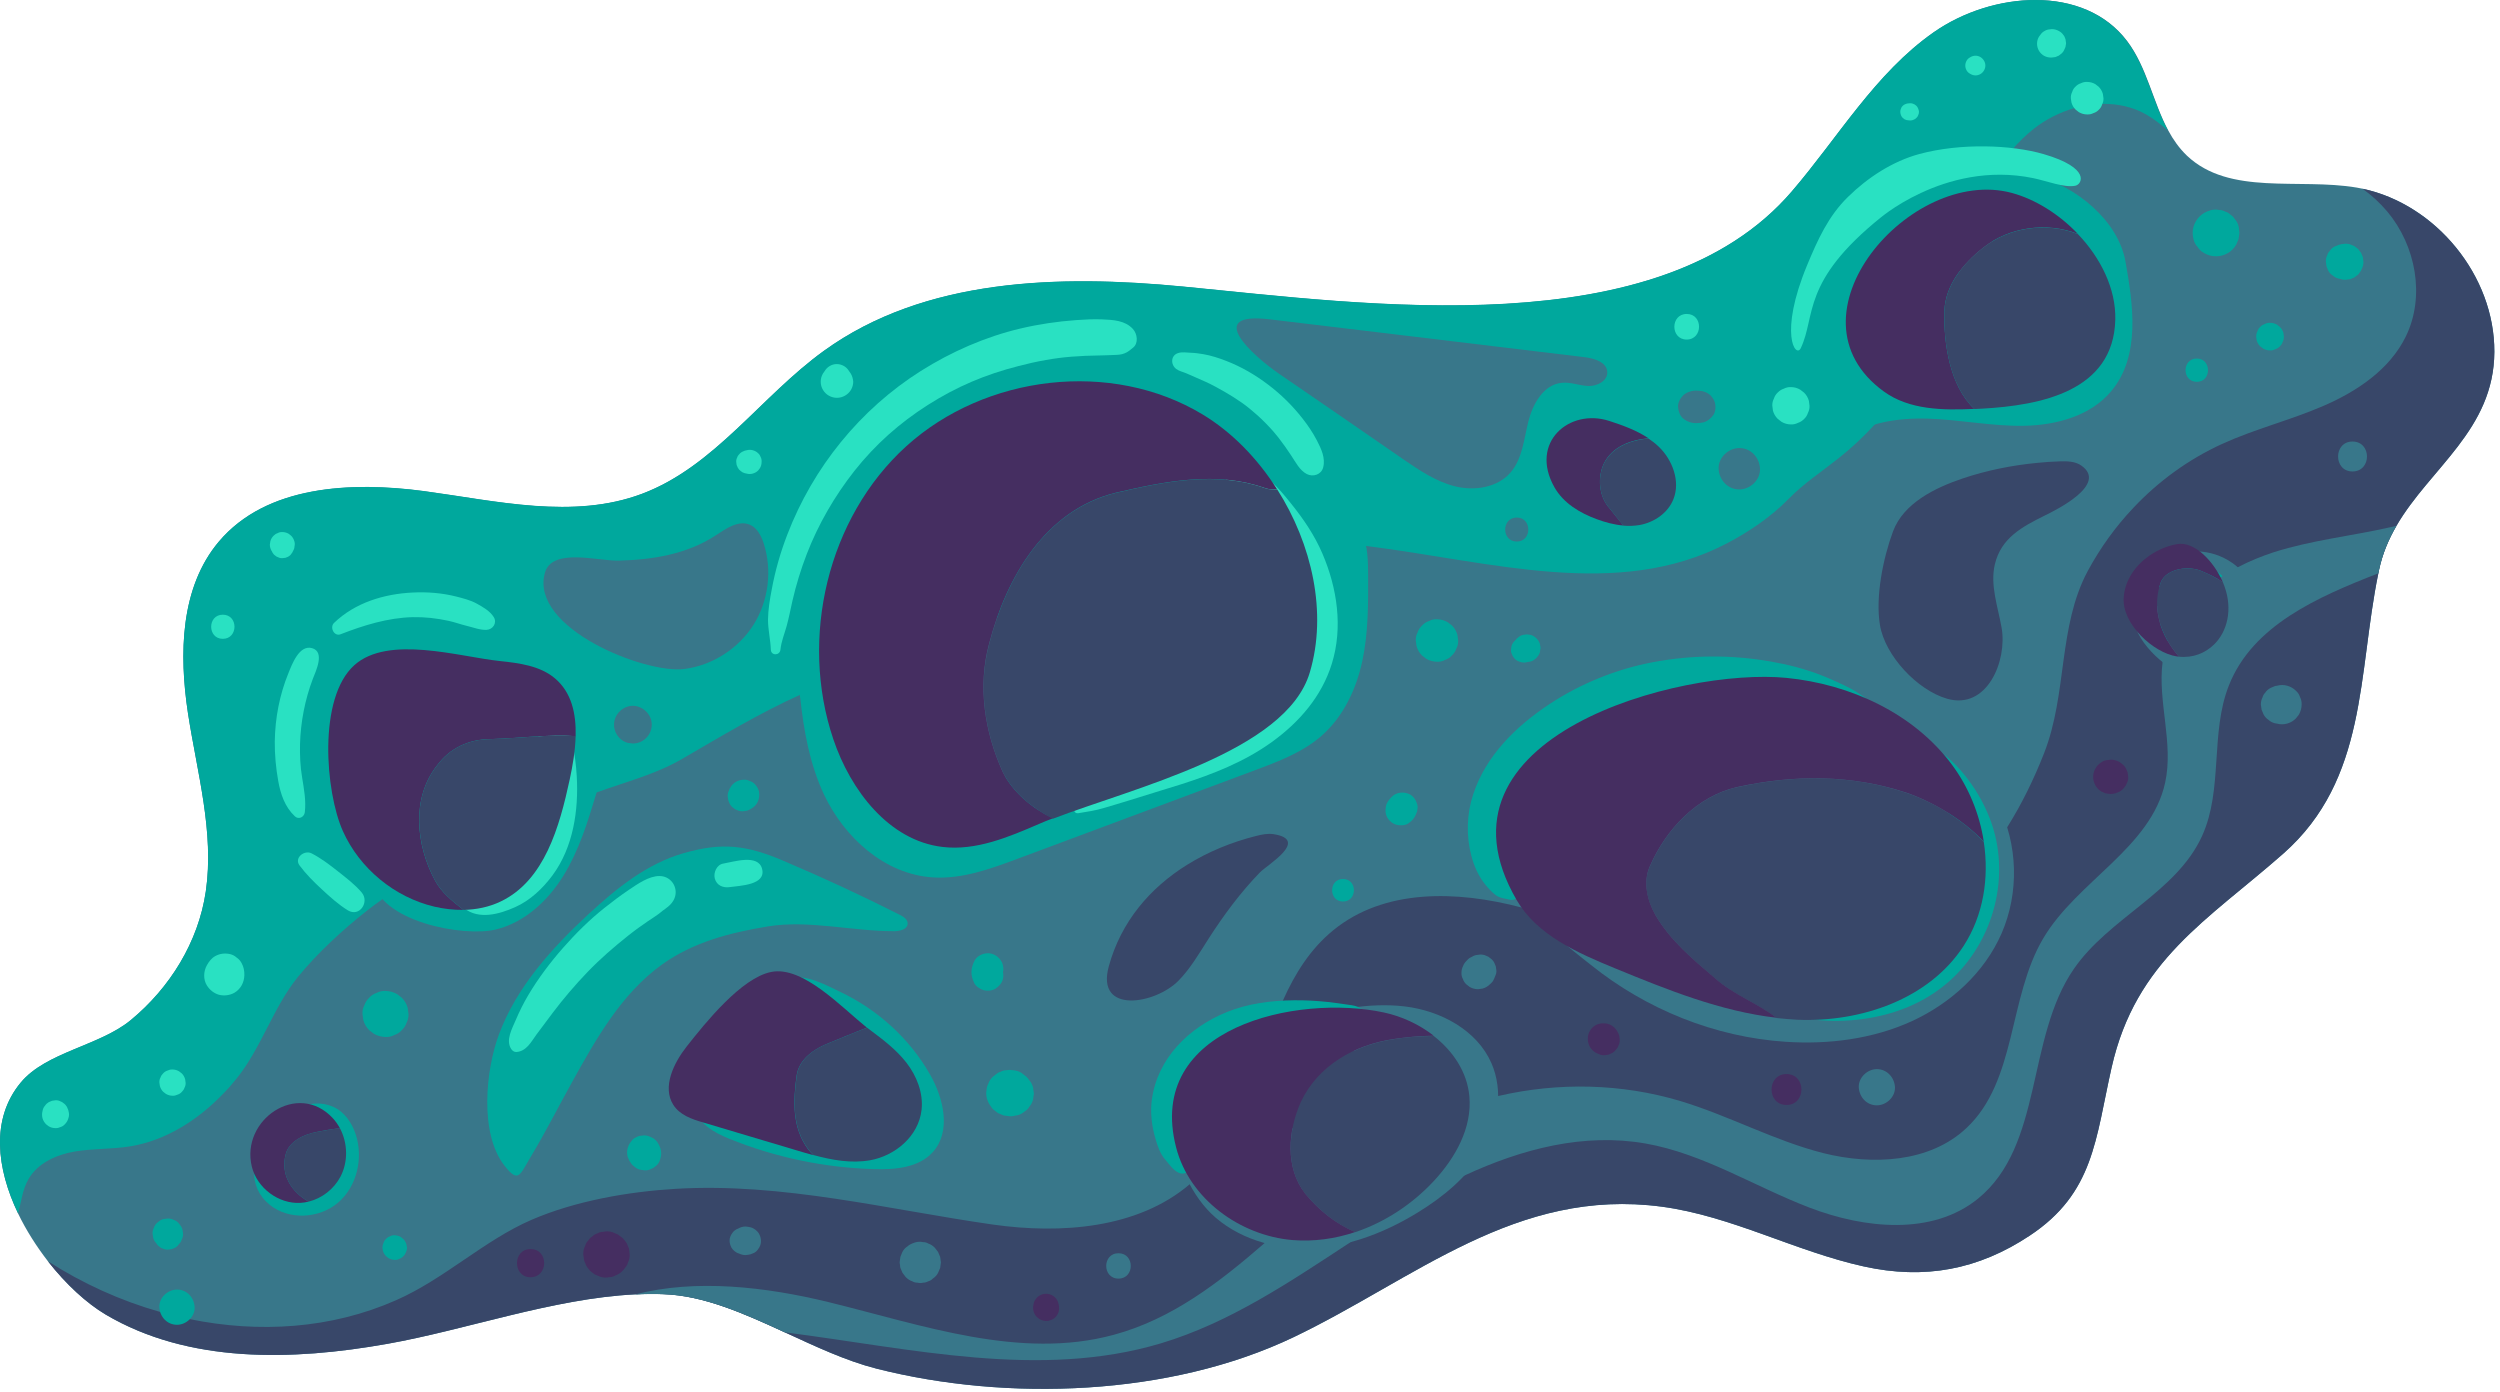 <svg width="203" height="113" viewBox="0 0 203 113" fill="none" xmlns="http://www.w3.org/2000/svg">
<path d="M202.542 28.573C202.512 34.893 197.332 37.983 194.592 42.693C193.962 43.773 193.462 44.943 193.182 46.253C193.162 46.353 193.142 46.453 193.122 46.553C191.442 54.703 192.262 63.273 185.392 69.323C179.282 74.703 173.422 77.983 171.462 86.683C170.152 92.483 170.032 96.883 164.812 100.333C160.652 103.093 156.292 103.933 151.332 102.833C145.762 101.603 140.602 98.743 134.942 97.983C123.122 96.403 114.892 103.863 105.032 108.583C95.002 113.373 81.782 113.823 71.172 111.133C68.692 110.503 66.202 109.323 63.702 108.173C60.432 106.663 57.142 105.193 53.872 105.083C53.102 105.053 52.332 105.063 51.542 105.103C44.872 105.443 37.852 107.983 31.432 109.123C23.732 110.493 15.322 110.723 8.582 106.743C7.032 105.823 5.352 104.283 3.892 102.413C2.972 101.223 2.132 99.913 1.472 98.543C-0.278 94.893 -0.768 90.863 1.682 87.913C3.732 85.433 8.072 84.933 10.612 82.843C13.792 80.223 16.112 76.493 16.712 72.383C17.412 67.563 16.002 62.733 15.262 57.913C14.532 53.103 14.632 47.703 17.772 43.983C21.622 39.423 28.502 39.093 34.422 39.883C40.342 40.683 46.542 42.203 52.132 40.103C58.032 37.883 61.792 32.183 66.902 28.493C75.082 22.583 86.002 22.303 96.052 23.273C110.902 24.703 134.672 28.143 145.482 15.563C149.262 11.163 152.262 5.953 157.022 2.623C161.782 -0.697 169.242 -1.287 172.732 3.343C174.332 5.463 174.822 8.293 176.062 10.593C176.462 11.343 176.952 12.033 177.572 12.633C181.042 15.923 186.652 14.433 191.372 15.233C191.522 15.263 191.682 15.293 191.832 15.323C197.812 16.593 202.572 22.413 202.542 28.573Z" fill="#38778A"/>
<path d="M202.542 28.573C202.512 34.893 197.332 37.983 194.592 42.693C193.962 43.773 193.462 44.943 193.182 46.253C193.162 46.353 193.142 46.453 193.122 46.553C191.442 54.703 192.262 63.273 185.392 69.323C179.282 74.703 173.422 77.983 171.462 86.683C170.152 92.483 170.032 96.883 164.812 100.333C160.652 103.093 156.292 103.933 151.332 102.833C145.762 101.603 140.602 98.743 134.942 97.983C123.122 96.403 114.892 103.863 105.032 108.583C95.002 113.373 81.782 113.823 71.172 111.133C68.692 110.503 66.202 109.323 63.702 108.173C60.432 106.663 57.142 105.193 53.872 105.083C53.102 105.053 52.332 105.063 51.542 105.103C44.872 105.443 37.852 107.983 31.432 109.123C23.732 110.493 15.322 110.723 8.582 106.743C7.032 105.823 5.352 104.283 3.892 102.413C6.692 104.213 9.792 105.623 13.012 106.533C13.802 106.763 14.592 106.953 15.402 107.113C21.012 108.263 26.882 107.913 32.172 105.573C36.082 103.853 39.302 100.723 43.152 99.053C46.712 97.513 51.012 96.763 54.862 96.533C63.532 96.013 72.092 98.213 80.612 99.433C86.162 100.223 92.392 99.753 96.602 96.163C96.662 96.113 96.722 96.053 96.792 96.003C96.982 95.833 97.172 95.653 97.352 95.473C98.952 93.863 100.042 91.883 100.932 89.763C101.652 88.053 102.252 86.243 102.892 84.473C103.152 83.753 103.422 83.033 103.712 82.323C103.862 81.953 104.012 81.603 104.172 81.243C105.152 79.053 106.392 77.063 108.252 75.543C112.392 72.153 118.272 72.293 123.562 73.693C123.962 73.803 124.362 73.913 124.752 74.033C125.062 74.123 125.362 74.223 125.662 74.323C129.912 75.733 134.072 77.723 138.412 78.683C139.952 79.023 141.512 79.243 143.112 79.253C149.432 79.313 155.242 76.073 159.532 71.593C159.792 71.323 160.042 71.053 160.292 70.773C160.622 70.403 160.942 70.023 161.252 69.633C161.562 69.233 161.872 68.823 162.162 68.413C162.452 67.993 162.742 67.573 163.002 67.143C164.192 65.243 165.172 63.223 165.982 61.153C167.882 56.303 167.102 50.873 169.532 46.353C170.532 44.503 171.772 42.773 173.222 41.243C175.262 39.073 177.712 37.293 180.422 36.053C183.112 34.823 186.012 34.113 188.722 32.933C191.432 31.753 194.052 29.983 195.352 27.323C196.942 24.073 196.172 19.943 193.842 17.173C193.252 16.473 192.572 15.853 191.832 15.323C197.812 16.593 202.572 22.413 202.542 28.573Z" fill="#384769"/>
<path d="M172.702 3.343C174.302 5.463 174.792 8.293 176.032 10.593C175.472 10.113 174.902 9.653 174.262 9.293C173.172 8.673 171.942 8.413 170.702 8.433C169.942 8.443 169.172 8.563 168.422 8.783C167.232 9.123 166.102 9.703 165.132 10.463C164.822 10.713 164.522 10.973 164.232 11.253C163.592 11.873 163.022 12.553 162.512 13.283C162.332 13.533 162.172 13.783 162.012 14.043C161.742 14.483 161.482 14.933 161.252 15.403C160.722 16.413 160.282 17.473 159.892 18.543C159.862 18.613 159.842 18.683 159.812 18.753C159.402 19.893 159.032 21.063 158.672 22.223C158.522 22.703 158.372 23.183 158.212 23.653C158.212 23.663 158.202 23.663 158.202 23.673C158.152 23.813 158.112 23.953 158.062 24.093C158.062 24.103 158.052 24.123 158.052 24.133C157.652 25.353 157.212 26.573 156.682 27.743C155.942 29.383 155.032 30.933 153.962 32.373C153.432 33.093 152.862 33.783 152.252 34.443C151.352 35.433 150.372 36.353 149.322 37.183C147.882 38.333 146.492 39.223 145.222 40.523C143.802 41.973 141.972 43.213 140.182 44.143C131.342 48.743 121.082 45.603 110.942 44.333C109.592 44.163 108.252 44.023 106.902 43.943C106.522 43.923 106.142 43.903 105.762 43.893C105.502 43.883 105.232 43.873 104.972 43.873C104.402 43.863 103.832 43.863 103.262 43.883C102.722 43.893 102.192 43.923 101.652 43.973C95.852 44.433 90.342 46.543 84.912 48.633C83.592 49.143 82.282 49.653 80.962 50.153C76.692 51.803 72.422 53.443 68.162 55.093C67.902 55.193 67.652 55.293 67.392 55.393C67.162 55.483 66.932 55.573 66.702 55.673C66.102 55.913 65.522 56.163 64.952 56.423C61.602 57.943 58.592 59.763 55.352 61.643C53.192 62.893 50.812 63.483 48.452 64.343C47.912 64.543 47.372 64.753 46.842 64.993C46.522 65.133 46.212 65.283 45.892 65.443C45.832 65.473 45.782 65.503 45.722 65.533C45.102 65.853 44.472 66.163 43.842 66.463C40.892 67.873 37.832 69.133 34.942 70.673C33.982 71.173 33.042 71.713 32.132 72.303C31.772 72.533 31.422 72.763 31.072 73.003C30.622 73.313 30.192 73.633 29.762 73.973C27.842 75.483 25.752 77.413 24.202 79.313C22.182 81.793 21.242 85.063 19.192 87.603C18.832 88.053 18.442 88.493 18.032 88.903C15.992 90.993 13.432 92.613 10.572 93.083C9.082 93.323 7.552 93.253 6.062 93.503C4.572 93.763 3.052 94.443 2.302 95.763C1.822 96.603 1.722 97.603 1.472 98.533C-0.278 94.883 -0.768 90.853 1.682 87.903C3.732 85.423 8.072 84.923 10.612 82.833C13.792 80.213 16.112 76.483 16.712 72.373C17.412 67.553 16.002 62.723 15.262 57.903C14.532 53.093 14.632 47.693 17.772 43.973C21.622 39.413 28.502 39.083 34.422 39.873C40.342 40.673 46.542 42.193 52.132 40.093C58.032 37.873 61.792 32.173 66.902 28.483C75.082 22.573 86.002 22.293 96.052 23.263C110.902 24.693 134.672 28.133 145.482 15.553C149.262 11.153 152.262 5.943 157.022 2.613C161.752 -0.697 169.212 -1.287 172.702 3.343Z" fill="#00A89D"/>
<path d="M40.522 83.973C41.952 80.143 44.782 77.013 47.782 74.233C50.052 72.133 52.542 70.123 55.522 69.273C58.672 68.373 60.652 68.633 63.602 69.893C66.802 71.253 69.962 72.713 73.062 74.283C73.362 74.433 73.712 74.663 73.702 74.993C73.692 75.463 73.072 75.613 72.602 75.613C69.212 75.623 65.672 74.683 62.362 75.223C59.282 75.733 56.312 76.483 53.732 78.333C50.452 80.703 48.392 84.363 46.432 87.903C45.322 89.903 44.282 91.963 43.102 93.923C42.212 95.393 42.112 96.113 40.982 94.673C38.892 92.043 39.452 86.813 40.522 83.973Z" fill="#00A89D"/>
<path d="M96.392 70.223C98.092 69.163 100.002 68.383 101.982 67.883C102.452 67.763 102.932 67.663 103.412 67.733C106.352 68.193 102.912 70.223 102.322 70.823C100.742 72.443 99.362 74.313 98.142 76.213C97.382 77.393 96.682 78.623 95.702 79.623C93.812 81.553 88.962 82.383 90.032 78.473C91.022 74.843 93.382 72.093 96.392 70.223Z" fill="#384769"/>
<path d="M165.342 37.593C163.312 37.793 161.292 38.203 159.362 38.853C157.172 39.593 154.572 40.833 153.712 43.153C152.902 45.343 152.272 48.473 152.652 50.753C153.062 53.243 155.682 56.033 158.092 56.733C161.352 57.683 163.002 53.653 162.532 50.983C162.232 49.263 161.582 47.523 161.982 45.823C162.492 43.673 164.202 42.773 166.032 41.863C166.992 41.393 171.182 39.323 169.002 37.803C168.502 37.453 167.852 37.443 167.242 37.463C166.612 37.483 165.982 37.523 165.342 37.593Z" fill="#384769"/>
<path d="M55.562 54.323C57.842 54.033 59.962 52.673 61.192 50.723C62.412 48.773 62.722 46.273 62.002 44.093C61.802 43.503 61.492 42.883 60.922 42.623C59.982 42.193 58.952 42.923 58.082 43.493C55.752 45.013 52.962 45.453 50.232 45.523C48.542 45.563 44.812 44.443 44.242 46.523C43.002 51.023 52.412 54.733 55.562 54.323Z" fill="#38778A"/>
<path d="M113.872 37.243C115.212 38.163 116.582 39.103 118.162 39.493C119.742 39.883 121.592 39.593 122.652 38.373C123.622 37.253 123.742 35.663 124.102 34.223C124.462 32.783 125.352 31.213 126.822 31.083C127.542 31.013 128.242 31.313 128.962 31.343C129.682 31.373 130.542 30.933 130.512 30.213C130.482 29.413 129.472 29.103 128.672 29.003C123.822 28.423 118.982 27.843 114.132 27.253C110.462 26.813 106.792 26.373 103.122 25.933C97.722 25.283 101.712 28.863 103.822 30.323C107.182 32.623 110.532 34.933 113.872 37.243Z" fill="#38778A"/>
<path d="M149.172 36.093C151.132 34.363 153.922 33.913 156.542 33.993C159.162 34.073 161.752 34.623 164.362 34.573C166.982 34.523 169.752 33.773 171.432 31.763C173.852 28.873 173.192 24.663 172.592 21.253C172.002 17.893 168.532 15.103 165.362 14.303C161.972 13.453 158.172 14.493 155.682 16.953C158.122 18.013 160.552 19.083 162.992 20.143C162.912 20.113 160.972 21.323 160.682 21.423C159.922 21.683 159.272 21.963 158.552 22.283C156.652 23.123 154.712 23.673 152.952 24.823C150.792 26.223 148.952 28.313 148.412 30.823C147.942 32.913 147.942 34.363 149.172 36.093Z" fill="#00A89D"/>
<path d="M40.272 75.473C42.602 74.903 44.492 73.143 45.752 71.103C47.012 69.063 47.722 66.743 48.412 64.453C48.732 63.393 49.002 62.123 48.282 61.283C47.512 60.393 46.112 60.553 44.962 60.793C42.572 61.293 40.162 61.803 37.902 62.733C34.952 63.953 29.822 67.523 30.262 71.343C30.672 74.823 37.662 76.123 40.272 75.473Z" fill="#00A89D"/>
<path d="M75.522 87.253C76.632 89.203 77.252 91.883 75.742 93.553C74.602 94.813 72.712 94.983 71.012 94.933C66.962 94.823 62.942 93.983 59.182 92.453C57.972 91.963 56.642 91.203 56.422 89.913C56.162 88.343 57.732 87.093 59.192 86.453C60.652 85.813 62.362 85.233 63.002 83.763C63.472 82.683 63.032 80.253 64.142 79.543C65.142 78.903 67.322 80.113 68.272 80.563C71.292 82.003 73.872 84.353 75.522 87.253Z" fill="#00A89D"/>
<path d="M21.892 97.823C23.452 99.093 25.922 98.963 27.452 97.653C28.982 96.343 29.512 94.053 28.892 92.133C28.582 91.173 27.962 90.263 27.032 89.863C23.252 88.223 18.232 94.833 21.892 97.823Z" fill="#00A89D"/>
<path d="M66.912 64.523C68.552 67.993 71.812 70.983 75.722 71.243C78.092 71.403 80.402 70.563 82.622 69.733C89.032 67.343 95.442 64.953 101.852 62.563C103.782 61.843 105.752 61.103 107.292 59.763C109.082 58.203 110.132 55.953 110.622 53.663C111.112 51.373 111.102 49.013 111.092 46.673C111.082 45.553 111.072 44.393 110.632 43.353C110.192 42.313 109.212 41.413 108.062 41.383C107.052 41.363 106.142 42.013 105.562 42.823C104.982 43.633 104.682 44.583 104.332 45.503C101.372 53.363 94.452 59.713 86.222 62.143C83.262 63.013 80.092 63.403 77.072 62.783C74.042 62.163 71.182 60.463 69.622 57.863C68.972 56.773 68.552 55.543 67.752 54.543C67.302 53.983 65.712 52.583 64.922 53.253C64.312 53.763 64.902 56.023 64.982 56.693C65.272 59.363 65.752 62.053 66.912 64.523Z" fill="#00A89D"/>
<path d="M144.992 84.593C148.472 84.823 152.042 84.373 155.212 82.933C158.382 81.483 161.142 78.983 162.532 75.783C163.962 72.493 163.862 68.563 162.252 65.363C160.642 62.153 157.552 59.723 154.062 58.913C153.762 63.233 153.312 67.923 150.312 71.043C147.962 73.493 144.402 74.493 141.012 74.353C137.622 74.213 134.362 73.053 131.232 71.733C129.532 71.013 124.782 68.983 124.282 72.293C123.952 74.463 127.722 77.183 129.182 78.353C133.662 81.953 139.242 84.213 144.992 84.593Z" fill="#38778A"/>
<path d="M98.732 98.893C100.952 100.783 104.002 101.543 106.912 101.333C109.822 101.113 112.602 99.993 115.092 98.473C117.202 97.183 119.172 95.563 120.422 93.433C121.672 91.303 122.092 88.583 121.102 86.323C119.922 83.643 116.982 82.073 114.072 81.723C111.162 81.373 108.242 82.033 105.382 82.693C107.902 82.433 110.392 84.683 110.372 87.223C110.352 89.753 107.832 91.973 105.322 91.673C103.952 91.513 102.742 90.743 101.542 90.063C99.492 88.913 95.242 88.063 95.332 91.603C95.402 94.213 96.762 97.213 98.732 98.893Z" fill="#38778A"/>
<path d="M176.472 54.303C178.352 55.103 180.702 54.583 182.072 53.073C183.442 51.563 183.742 49.173 182.772 47.383C181.802 45.583 179.642 44.513 177.632 44.833C177.922 45.873 178.202 46.973 177.922 48.013C177.052 51.183 174.332 48.013 173.502 49.293C172.432 50.953 175.202 53.773 176.472 54.303Z" fill="#38778A"/>
<path d="M165.942 12.513C163.322 11.753 159.212 11.603 155.862 12.503C153.682 13.093 151.662 14.413 150.062 15.983C148.452 17.553 147.592 19.483 146.742 21.523C144.412 27.133 145.822 29.113 146.222 28.273C147.472 25.643 146.222 22.883 152.752 17.633C152.192 18.143 157.772 12.953 165.092 14.463C166.172 14.683 167.622 15.263 168.512 15.083C169.062 14.973 169.812 13.643 165.942 12.513Z" fill="#29E1C2"/>
<path d="M91.992 26.713C91.352 26.013 90.382 25.973 89.492 25.933C88.792 25.903 88.082 25.943 87.372 25.993C85.862 26.103 84.352 26.323 82.872 26.673C80.022 27.343 77.242 28.563 74.772 30.123C69.832 33.243 66.022 37.963 63.932 43.403C63.372 44.853 62.942 46.353 62.662 47.883C62.512 48.673 62.372 49.503 62.362 50.313C62.362 51.133 62.562 51.933 62.592 52.753C62.612 53.263 63.322 53.243 63.372 52.753C63.442 52.073 63.702 51.473 63.882 50.813C64.062 50.153 64.192 49.473 64.342 48.803C64.642 47.503 65.032 46.223 65.512 44.983C66.442 42.573 67.782 40.263 69.382 38.233C71.082 36.083 73.062 34.333 75.342 32.883C77.702 31.383 80.002 30.413 82.702 29.723C83.432 29.533 84.172 29.363 84.922 29.233C85.122 29.193 85.322 29.163 85.522 29.133C85.592 29.123 85.672 29.113 85.742 29.103C85.792 29.093 85.822 29.093 85.832 29.093C85.842 29.093 85.852 29.093 85.872 29.083C86.252 29.033 86.622 28.993 87.002 28.963C87.752 28.903 88.512 28.873 89.272 28.863C89.672 28.863 90.082 28.833 90.482 28.823C90.772 28.813 91.042 28.803 91.312 28.693C91.582 28.593 91.782 28.413 92.002 28.233C92.462 27.873 92.352 27.103 91.992 26.713Z" fill="#29E1C2"/>
<path d="M107.372 44.933C106.732 43.443 105.822 42.113 104.812 40.863C104.332 40.263 103.822 39.643 103.252 39.123C102.622 38.553 101.872 37.783 101.022 37.663C100.142 37.543 99.352 38.153 99.572 39.113C99.752 39.893 100.302 40.333 100.792 40.913C101.232 41.433 101.692 41.923 102.132 42.443C102.872 43.313 103.562 44.283 104.182 45.453C104.792 46.573 105.182 47.613 105.452 48.993C105.482 49.123 105.502 49.263 105.522 49.393C105.522 49.393 105.562 49.723 105.562 49.713C105.592 50.033 105.612 50.353 105.612 50.683C105.612 51.453 105.572 51.883 105.432 52.513C105.362 52.823 105.272 53.133 105.172 53.443C105.132 53.563 105.092 53.673 105.052 53.783C105.062 53.743 104.952 54.023 104.942 54.033C104.682 54.583 104.372 55.103 104.022 55.593C104.012 55.603 103.862 55.793 103.852 55.813C103.782 55.893 103.712 55.983 103.642 56.063C103.462 56.273 103.272 56.483 103.072 56.673C102.872 56.873 102.672 57.063 102.462 57.253C102.352 57.343 102.252 57.443 102.142 57.533C102.112 57.563 101.832 57.783 101.832 57.783C99.902 59.253 97.622 60.243 95.422 61.113C93.932 61.703 92.432 62.263 90.972 62.923C90.272 63.243 89.602 63.613 88.952 64.033C88.282 64.473 87.792 64.973 87.292 65.583C87.122 65.793 87.282 66.073 87.552 66.033C88.262 65.913 88.932 65.823 89.622 65.613C90.332 65.393 91.042 65.203 91.752 64.973C93.122 64.533 94.502 64.133 95.882 63.693C98.482 62.863 101.042 61.863 103.272 60.253C105.492 58.653 107.322 56.553 108.142 53.903C109.062 50.953 108.582 47.743 107.372 44.933Z" fill="#29E1C2"/>
<path d="M106.932 35.763C106.612 35.143 106.212 34.553 105.782 34.003C104.972 32.963 104.032 32.033 102.972 31.233C101.932 30.443 100.782 29.773 99.562 29.303C98.972 29.073 98.352 28.873 97.732 28.763C97.382 28.703 97.032 28.653 96.672 28.643C96.332 28.633 96.012 28.563 95.682 28.663C95.052 28.843 95.042 29.613 95.512 29.963C95.752 30.143 96.082 30.203 96.352 30.323C96.592 30.433 96.842 30.543 97.082 30.643C97.622 30.873 98.162 31.113 98.682 31.393C99.652 31.913 100.712 32.553 101.472 33.183C101.912 33.543 102.342 33.923 102.742 34.333C102.952 34.543 103.152 34.763 103.352 34.983C103.462 35.103 103.562 35.223 103.662 35.353C103.682 35.373 103.832 35.563 103.832 35.563C104.192 36.023 104.522 36.503 104.842 36.983C105.202 37.523 105.532 38.193 106.112 38.493C106.622 38.753 107.292 38.543 107.442 37.953C107.642 37.203 107.282 36.433 106.932 35.763Z" fill="#29E1C2"/>
<path d="M25.402 55.123C25.642 54.503 26.402 52.943 25.352 52.633C24.302 52.323 23.712 53.943 23.422 54.653C22.702 56.413 22.342 58.293 22.312 60.193C22.302 61.273 22.402 62.353 22.592 63.413C22.782 64.483 23.132 65.523 23.942 66.283C24.262 66.583 24.702 66.343 24.752 65.953C24.862 64.993 24.682 64.073 24.532 63.133C24.382 62.243 24.342 61.333 24.362 60.433C24.412 58.623 24.762 56.813 25.402 55.123Z" fill="#29E1C2"/>
<path d="M40.102 50.123C39.792 49.613 39.202 49.283 38.692 49.003C38.202 48.733 37.602 48.583 37.062 48.443C35.922 48.153 34.692 48.053 33.522 48.113C31.192 48.223 28.832 48.933 27.122 50.583C26.752 50.943 27.132 51.703 27.652 51.503C29.532 50.773 31.492 50.163 33.512 50.113C34.502 50.093 35.462 50.203 36.432 50.413C36.932 50.523 37.412 50.703 37.912 50.823C38.422 50.943 38.992 51.173 39.512 51.143C40.012 51.123 40.382 50.593 40.102 50.123Z" fill="#29E1C2"/>
<path d="M29.372 72.473C28.822 71.823 28.122 71.293 27.452 70.763C26.772 70.223 26.062 69.683 25.302 69.293C24.722 68.993 23.862 69.653 24.322 70.273C24.852 70.983 25.482 71.613 26.132 72.213C26.792 72.823 27.482 73.453 28.252 73.923C29.192 74.493 30.022 73.243 29.372 72.473Z" fill="#29E1C2"/>
<path d="M46.832 63.023C46.782 62.083 46.642 61.143 46.472 60.213C46.382 59.723 46.322 59.203 46.032 58.793C45.782 58.443 45.552 58.123 45.182 57.893C44.822 57.663 44.422 57.853 44.192 58.153C43.572 58.953 43.702 59.923 43.812 60.853C43.912 61.693 43.982 62.543 44.022 63.383C44.092 64.993 43.992 66.213 43.512 67.713C43.122 68.913 42.472 70.023 41.392 70.843C41.412 70.823 41.152 71.003 41.112 71.033C40.972 71.123 40.822 71.213 40.682 71.293C40.352 71.483 40.252 71.533 39.952 71.643C39.262 71.883 38.492 71.933 37.862 72.313C37.412 72.593 37.202 73.363 37.682 73.743C38.882 74.703 40.542 74.233 41.822 73.663C43.042 73.123 44.062 72.153 44.852 71.093C46.552 68.803 46.992 65.793 46.832 63.023Z" fill="#29E1C2"/>
<path d="M53.562 71.133C52.692 71.123 51.752 71.793 51.052 72.263C50.372 72.723 49.722 73.213 49.082 73.723C47.872 74.683 46.752 75.793 45.732 76.953C44.682 78.143 43.712 79.433 42.902 80.793C42.512 81.453 42.172 82.133 41.872 82.843C41.582 83.523 41.042 84.473 41.512 85.183C41.602 85.323 41.762 85.433 41.932 85.423C42.752 85.363 43.132 84.593 43.562 84.003C44.002 83.403 44.452 82.803 44.902 82.213C45.732 81.113 46.702 79.973 47.712 78.923C48.742 77.853 49.862 76.883 51.022 75.963C51.052 75.943 51.262 75.773 51.292 75.753C51.432 75.643 51.572 75.543 51.712 75.433C52.012 75.213 52.312 75.003 52.622 74.793C52.992 74.543 53.372 74.313 53.722 74.023C53.762 73.993 53.782 73.973 53.802 73.953C53.872 73.903 53.942 73.853 54.012 73.803C54.292 73.593 54.522 73.413 54.692 73.103C55.182 72.233 54.582 71.143 53.562 71.133Z" fill="#29E1C2"/>
<path d="M61.882 70.553C61.572 69.323 59.572 69.983 58.732 70.123C58.202 70.203 57.912 70.863 58.042 71.343C58.202 71.913 58.732 72.113 59.262 72.033C60.072 71.913 62.222 71.873 61.882 70.553Z" fill="#29E1C2"/>
<path d="M152.282 57.323C151.642 56.793 151.012 56.303 150.272 55.913C149.532 55.523 148.762 55.183 147.992 54.873C146.622 54.323 145.162 53.953 143.712 53.703C140.562 53.163 137.392 53.173 134.252 53.763C131.262 54.323 128.342 55.503 125.802 57.183C123.102 58.973 120.672 61.343 119.632 64.473C119.092 66.083 119.042 67.873 119.482 69.523C119.702 70.353 120.062 71.153 120.602 71.823C120.842 72.123 121.102 72.403 121.402 72.643C121.772 72.943 122.192 72.953 122.632 73.063C123.092 73.173 123.392 72.713 123.212 72.313C123.092 72.043 123.132 71.723 122.972 71.433C122.842 71.183 122.642 70.863 122.552 70.663C122.452 70.433 122.392 70.273 122.292 69.963C122.182 69.633 122.082 69.303 122.012 68.963C121.992 68.853 121.972 68.743 121.952 68.633C121.962 68.653 121.932 68.383 121.922 68.333C121.902 68.003 121.902 67.673 121.922 67.343C121.932 67.183 121.942 67.033 121.962 66.873C121.962 66.863 121.962 66.853 121.962 66.853C121.972 66.783 121.982 66.723 121.992 66.653C122.052 66.323 122.132 66.003 122.232 65.693C122.282 65.543 122.332 65.393 122.392 65.243C122.412 65.183 122.422 65.153 122.432 65.143C122.442 65.133 122.452 65.113 122.482 65.053C122.642 64.733 122.802 64.413 122.992 64.103C123.422 63.403 123.622 63.143 124.102 62.613C124.572 62.083 125.092 61.603 125.632 61.153C125.742 61.053 125.862 60.963 125.982 60.873C126.012 60.843 126.152 60.743 126.192 60.713C126.482 60.493 126.792 60.293 127.092 60.093C127.672 59.713 128.272 59.363 128.892 59.043C129.192 58.893 129.492 58.743 129.792 58.603C129.942 58.533 130.102 58.463 130.252 58.393H130.262C130.352 58.353 130.442 58.323 130.532 58.283C131.792 57.783 133.112 57.393 134.442 57.103C134.772 57.033 135.102 56.973 135.432 56.913C135.602 56.883 135.762 56.853 135.932 56.833C135.972 56.823 136.022 56.823 136.062 56.813C136.102 56.813 136.152 56.803 136.202 56.793C136.872 56.713 137.542 56.663 138.212 56.633C138.902 56.603 139.602 56.613 140.292 56.643C140.632 56.663 140.962 56.683 141.292 56.713C141.462 56.733 141.622 56.743 141.792 56.763C141.862 56.773 141.932 56.783 142.002 56.783C142.022 56.783 142.042 56.783 142.062 56.793C143.582 57.023 145.072 57.363 146.522 57.873C146.882 58.003 147.242 58.133 147.602 58.263C147.672 58.293 147.732 58.313 147.802 58.343C147.802 58.343 147.942 58.403 148.012 58.433C148.042 58.443 148.062 58.453 148.072 58.453C148.182 58.503 148.292 58.553 148.402 58.603C148.792 58.783 149.172 58.983 149.562 59.153C149.772 59.243 149.992 59.323 150.212 59.413C150.282 59.443 150.342 59.463 150.402 59.493C150.422 59.503 150.442 59.513 150.452 59.513C150.472 59.523 150.512 59.543 150.572 59.563C151.222 59.843 151.952 59.813 152.412 59.193C152.792 58.673 152.842 57.783 152.282 57.323Z" fill="#00A89D"/>
<path d="M110.892 82.263C110.722 82.143 110.592 81.953 110.402 81.833C110.142 81.673 109.832 81.633 109.542 81.593C108.972 81.513 108.412 81.423 107.842 81.363C106.922 81.263 105.992 81.213 105.062 81.223C103.232 81.243 101.342 81.483 99.632 82.173C96.542 83.423 93.962 85.933 93.522 89.353C93.392 90.383 93.532 91.493 93.832 92.493C93.992 93.043 94.212 93.703 94.602 94.143C94.942 94.523 95.232 95.013 95.722 95.233C96.062 95.383 96.432 95.273 96.552 94.893C96.672 94.483 96.582 94.113 96.572 93.703C96.552 93.233 96.492 92.793 96.402 92.323C96.252 91.563 96.162 90.833 96.242 90.043C96.262 89.873 96.322 89.533 96.392 89.283C96.432 89.133 96.482 88.993 96.532 88.843C96.552 88.773 96.582 88.713 96.602 88.653C96.612 88.633 96.622 88.613 96.632 88.583C96.772 88.313 96.912 88.043 97.082 87.793C97.112 87.753 97.332 87.453 97.292 87.503C97.392 87.383 97.482 87.273 97.582 87.163C97.792 86.933 98.012 86.713 98.252 86.513C98.302 86.473 98.352 86.423 98.402 86.383C98.422 86.373 98.492 86.313 98.532 86.283C98.552 86.263 98.572 86.253 98.582 86.253C98.672 86.183 98.762 86.123 98.852 86.053C99.362 85.693 99.912 85.393 100.482 85.143C100.442 85.163 100.782 85.033 100.832 85.013C100.962 84.973 101.082 84.923 101.212 84.883C101.632 84.753 102.052 84.653 102.482 84.573C102.922 84.493 103.102 84.463 103.432 84.433C103.862 84.393 104.292 84.373 104.722 84.363C105.672 84.343 106.632 84.393 107.582 84.453C108.042 84.483 108.512 84.503 108.972 84.533C109.272 84.553 109.552 84.583 109.862 84.543C110.182 84.503 110.362 84.323 110.642 84.213C111.492 83.843 111.662 82.813 110.892 82.263Z" fill="#00A89D"/>
<path d="M161.572 66.463C161.052 65.133 160.352 63.933 159.442 62.833C159.032 62.333 158.572 61.853 158.072 61.443C157.432 60.923 156.792 60.553 156.032 60.233C154.842 59.733 153.782 61.613 154.762 62.413C155.032 62.633 155.292 62.863 155.562 63.083C155.402 62.953 155.582 63.103 155.602 63.123C155.712 63.213 155.812 63.303 155.922 63.393C156.342 63.763 156.762 64.133 157.132 64.553C157.702 65.183 158.232 65.973 158.682 66.933C158.872 67.323 158.972 67.593 159.142 68.163C159.282 68.623 159.392 69.093 159.462 69.573C159.462 69.613 159.492 69.833 159.492 69.843C159.502 69.983 159.512 70.123 159.522 70.263C159.532 70.493 159.532 70.733 159.532 70.963C159.532 71.193 159.512 71.433 159.492 71.663C159.492 71.673 159.462 71.923 159.462 71.943C159.442 72.073 159.422 72.203 159.392 72.333C159.302 72.813 159.172 73.283 159.012 73.753C158.972 73.883 158.922 74.013 158.872 74.143C158.882 74.113 158.762 74.403 158.762 74.403C158.702 74.543 158.522 74.893 158.422 75.083C157.902 76.063 157.472 76.643 156.732 77.383C155.972 78.143 155.372 78.583 154.372 79.103C153.442 79.583 152.362 79.913 151.232 80.113C150.162 80.313 148.862 80.363 147.652 80.333C147.002 80.313 146.362 80.243 145.712 80.223C145.132 80.203 144.412 80.233 143.962 80.623C143.932 80.623 143.902 80.623 143.872 80.623C143.322 80.583 143.272 81.373 143.752 81.533C143.762 81.533 143.772 81.543 143.772 81.543C144.032 82.073 144.712 82.353 145.252 82.493C145.952 82.683 146.702 82.743 147.422 82.813C148.662 82.933 149.892 82.923 151.132 82.763C153.772 82.423 156.252 81.463 158.262 79.693C161.932 76.453 163.342 71.013 161.572 66.463Z" fill="#00A89D"/>
<path d="M182.252 49.873C182.032 48.203 180.782 46.813 179.372 45.973C178.722 45.583 177.982 45.273 177.242 45.123C176.832 45.043 176.392 45.053 175.972 45.073C175.312 45.103 174.892 45.323 174.502 45.853C174.292 46.143 174.292 46.693 174.502 46.973C174.762 47.333 175.032 47.603 175.472 47.713C175.592 47.743 175.712 47.763 175.822 47.793C175.872 47.803 175.902 47.803 175.932 47.813C175.952 47.823 175.982 47.833 176.012 47.853C176.312 47.983 176.622 48.063 176.932 48.173C176.952 48.183 177.102 48.243 177.162 48.263C177.232 48.293 177.362 48.353 177.372 48.363C177.612 48.483 177.842 48.623 178.062 48.773C178.112 48.803 178.212 48.883 178.222 48.893C178.312 48.973 178.402 49.043 178.492 49.123C178.652 49.273 178.812 49.433 178.962 49.603C178.922 49.563 179.122 49.833 179.122 49.843C179.132 49.863 179.212 50.013 179.252 50.073C179.262 50.113 179.282 50.183 179.302 50.233C179.302 50.243 179.302 50.293 179.312 50.323C179.312 50.343 179.302 50.363 179.302 50.383C179.302 50.383 179.282 50.453 179.242 50.523C179.222 50.543 179.192 50.573 179.152 50.603C179.082 50.663 179.092 50.653 179.192 50.573C179.152 50.593 179.122 50.613 179.082 50.633C178.702 50.703 179.332 50.603 178.952 50.693C178.932 50.693 178.822 50.723 178.762 50.743C178.702 50.753 178.592 50.763 178.572 50.763C178.412 50.763 178.232 50.763 178.082 50.743C177.942 50.723 177.642 50.623 177.462 50.573C176.862 50.403 176.152 50.273 175.582 50.593C175.392 50.703 175.222 50.953 175.242 51.183C175.412 52.953 177.962 53.583 179.422 53.343C181.082 53.063 182.482 51.623 182.252 49.873Z" fill="#00A89D"/>
<path d="M118.402 52.013C118.382 51.863 118.362 51.703 118.342 51.553C118.262 51.263 118.112 51.003 117.902 50.793C117.782 50.703 117.672 50.613 117.552 50.523C117.282 50.363 116.992 50.293 116.682 50.283C116.442 50.273 116.222 50.323 116.022 50.433C115.812 50.503 115.622 50.623 115.472 50.793C115.302 50.953 115.182 51.133 115.112 51.343C115.002 51.553 114.952 51.773 114.962 52.003C114.982 52.153 115.002 52.313 115.022 52.463C115.102 52.753 115.252 53.013 115.462 53.223C115.582 53.313 115.692 53.403 115.812 53.493C116.082 53.653 116.372 53.723 116.682 53.733C116.922 53.743 117.142 53.693 117.342 53.583C117.552 53.513 117.742 53.393 117.892 53.223C118.062 53.063 118.182 52.883 118.252 52.673C118.362 52.473 118.412 52.253 118.402 52.013Z" fill="#00A89D"/>
<path d="M115.002 65.103C114.902 64.863 114.732 64.643 114.502 64.513C114.022 64.263 113.402 64.303 113.012 64.703C112.802 64.923 112.592 65.153 112.542 65.463C112.502 65.683 112.482 65.903 112.542 66.123C112.612 66.383 112.772 66.603 112.982 66.763C113.162 66.903 113.342 66.973 113.572 67.003C113.832 67.033 114.142 67.013 114.362 66.853C114.622 66.673 114.812 66.493 114.942 66.193C114.982 66.093 115.032 65.983 115.072 65.883C115.082 65.773 115.102 65.663 115.112 65.553C115.112 65.413 115.072 65.253 115.002 65.103Z" fill="#00A89D"/>
<path d="M109.052 71.373C107.872 71.373 107.872 73.203 109.052 73.203C110.232 73.203 110.232 71.373 109.052 71.373Z" fill="#00A89D"/>
<path d="M125.072 52.483C125.062 52.333 125.022 52.193 124.942 52.063C124.842 51.903 124.702 51.763 124.542 51.663C124.412 51.583 124.272 51.533 124.122 51.533C124.022 51.503 123.922 51.503 123.822 51.533C123.672 51.543 123.532 51.583 123.402 51.663C123.322 51.723 123.252 51.783 123.172 51.843L123.092 51.943C122.922 52.083 122.782 52.263 122.732 52.473C122.722 52.563 122.712 52.663 122.692 52.753C122.682 52.893 122.712 53.033 122.782 53.153C122.802 53.243 122.852 53.323 122.912 53.383C122.982 53.493 123.082 53.583 123.202 53.653C123.442 53.773 123.742 53.853 124.002 53.763C124.032 53.763 124.072 53.753 124.102 53.743C124.252 53.733 124.392 53.693 124.522 53.613C124.602 53.553 124.672 53.493 124.752 53.433C124.812 53.353 124.872 53.283 124.932 53.203C125.012 53.073 125.062 52.933 125.062 52.783C125.102 52.673 125.102 52.573 125.072 52.483Z" fill="#00A89D"/>
<path d="M181.782 18.403C181.722 18.153 181.612 17.943 181.442 17.763C181.362 17.623 181.242 17.513 181.102 17.423C180.982 17.303 180.842 17.223 180.682 17.183C180.532 17.093 180.372 17.053 180.202 17.053C179.952 16.993 179.702 17.013 179.452 17.083C179.452 17.083 179.442 17.083 179.442 17.093C179.122 17.183 178.842 17.343 178.602 17.583C178.372 17.823 178.202 18.093 178.112 18.413C178.022 18.753 178.022 19.083 178.112 19.423C178.172 19.673 178.282 19.883 178.452 20.063C178.582 20.273 178.762 20.433 178.982 20.553C179.282 20.723 179.592 20.813 179.942 20.813C180.602 20.813 181.252 20.453 181.572 19.873L181.582 19.863L181.772 19.413C181.792 19.243 181.812 19.083 181.842 18.913C181.822 18.733 181.802 18.563 181.782 18.403Z" fill="#00A89D"/>
<path d="M191.862 20.873C191.812 20.753 191.762 20.643 191.712 20.523C191.632 20.423 191.562 20.323 191.482 20.223C191.382 20.143 191.282 20.073 191.182 19.993C191.062 19.943 190.952 19.893 190.832 19.843C190.642 19.783 190.442 19.773 190.252 19.813C190.162 19.813 190.072 19.833 189.992 19.863C189.962 19.873 189.932 19.873 189.902 19.883C189.792 19.933 189.672 19.983 189.562 20.023C189.392 20.113 189.262 20.233 189.162 20.393C189.072 20.483 189.012 20.583 188.982 20.703C188.892 20.873 188.852 21.053 188.862 21.253C188.882 21.383 188.892 21.503 188.912 21.633C188.962 21.743 189.012 21.863 189.052 21.973C189.142 22.143 189.262 22.273 189.422 22.373C189.562 22.503 189.722 22.583 189.902 22.623C189.942 22.633 189.972 22.633 190.012 22.643C190.032 22.653 190.042 22.653 190.062 22.663C190.252 22.723 190.452 22.733 190.642 22.693C190.772 22.693 190.892 22.663 191.012 22.593C191.132 22.563 191.242 22.493 191.332 22.403C191.442 22.343 191.532 22.253 191.592 22.143C191.682 22.053 191.742 21.943 191.782 21.823C191.872 21.653 191.912 21.463 191.912 21.263C191.892 21.123 191.872 21.003 191.862 20.873Z" fill="#00A89D"/>
<path d="M185.412 27.033C185.362 26.843 185.262 26.673 185.122 26.543C185.042 26.483 184.972 26.423 184.892 26.363C184.722 26.263 184.532 26.213 184.322 26.213C184.172 26.203 184.022 26.243 183.892 26.313C183.752 26.363 183.632 26.433 183.532 26.543C183.422 26.643 183.342 26.763 183.302 26.903C183.232 27.033 183.202 27.183 183.202 27.333C183.212 27.433 183.232 27.533 183.242 27.633C183.292 27.823 183.392 27.993 183.532 28.123C183.612 28.183 183.682 28.243 183.762 28.303C183.932 28.403 184.122 28.453 184.332 28.453C184.482 28.463 184.632 28.423 184.762 28.353C184.902 28.303 185.022 28.233 185.122 28.123C185.232 28.023 185.312 27.903 185.352 27.763C185.422 27.633 185.452 27.483 185.452 27.333C185.442 27.233 185.422 27.133 185.412 27.033Z" fill="#00A89D"/>
<path d="M178.382 29.113C177.162 29.113 177.162 31.003 178.382 31.003C179.592 31.013 179.592 29.113 178.382 29.113Z" fill="#00A89D"/>
<path d="M33.002 101.043C32.952 100.873 32.872 100.733 32.742 100.603C32.672 100.553 32.612 100.503 32.542 100.443C32.392 100.353 32.222 100.313 32.042 100.303C31.902 100.293 31.782 100.323 31.662 100.393C31.542 100.433 31.432 100.503 31.342 100.603C31.242 100.693 31.172 100.803 31.142 100.923C31.082 101.043 31.052 101.173 31.052 101.303C31.062 101.393 31.072 101.483 31.092 101.563C31.142 101.733 31.222 101.873 31.352 102.003C31.422 102.053 31.482 102.103 31.552 102.163C31.702 102.253 31.872 102.293 32.052 102.303C32.192 102.313 32.312 102.283 32.432 102.213C32.552 102.173 32.662 102.103 32.752 102.003C32.852 101.913 32.922 101.803 32.962 101.683C33.022 101.563 33.052 101.433 33.052 101.303C33.022 101.213 33.012 101.133 33.002 101.043Z" fill="#00A89D"/>
<path d="M33.172 82.333C33.152 82.163 33.132 82.003 33.102 81.833C33.012 81.513 32.852 81.243 32.622 81.013C32.492 80.913 32.372 80.823 32.242 80.723C31.952 80.553 31.632 80.473 31.302 80.463C31.042 80.453 30.802 80.503 30.582 80.623C30.352 80.703 30.152 80.823 29.982 81.013C29.802 81.183 29.672 81.383 29.592 81.613C29.472 81.833 29.422 82.073 29.432 82.333C29.452 82.503 29.472 82.663 29.502 82.833C29.592 83.153 29.752 83.423 29.982 83.653C30.112 83.753 30.232 83.843 30.362 83.943C30.652 84.113 30.972 84.193 31.302 84.203C31.562 84.213 31.802 84.163 32.022 84.043C32.252 83.963 32.452 83.843 32.622 83.653C32.802 83.483 32.932 83.283 33.012 83.053C33.122 82.833 33.182 82.593 33.172 82.333Z" fill="#00A89D"/>
<path d="M53.642 93.313C53.632 93.283 53.622 93.243 53.612 93.213C53.502 92.883 53.302 92.563 52.982 92.393C52.922 92.363 52.862 92.333 52.802 92.313C52.642 92.233 52.462 92.193 52.282 92.193C52.152 92.203 52.022 92.223 51.892 92.243C51.842 92.263 51.792 92.283 51.742 92.303C51.582 92.373 51.442 92.443 51.322 92.593C51.162 92.783 51.042 92.963 50.972 93.213C50.902 93.453 50.902 93.703 50.972 93.943C51.022 94.053 51.062 94.163 51.112 94.273C51.132 94.303 51.162 94.333 51.182 94.363C51.262 94.523 51.382 94.643 51.532 94.743C51.662 94.863 51.812 94.943 51.992 94.983C52.112 95.003 52.232 95.013 52.352 95.033C52.542 95.043 52.712 95.003 52.872 94.913C52.982 94.883 53.082 94.823 53.172 94.743C53.322 94.643 53.432 94.523 53.522 94.363C53.672 94.033 53.742 93.663 53.642 93.313Z" fill="#00A89D"/>
<path d="M61.622 64.243C61.562 64.033 61.452 63.843 61.302 63.683C61.192 63.563 61.052 63.473 60.892 63.423C60.742 63.343 60.582 63.303 60.402 63.313C60.172 63.313 59.962 63.373 59.762 63.483C59.572 63.593 59.422 63.743 59.312 63.933C59.292 63.973 59.272 64.003 59.252 64.033C59.212 64.133 59.172 64.233 59.132 64.323C59.082 64.483 59.072 64.653 59.112 64.813C59.112 64.923 59.142 65.023 59.192 65.123C59.242 65.273 59.322 65.403 59.442 65.523C59.522 65.583 59.612 65.653 59.692 65.713L59.982 65.833C60.142 65.883 60.312 65.893 60.472 65.853C60.632 65.843 60.792 65.793 60.932 65.703C60.962 65.683 61.002 65.663 61.032 65.643C61.222 65.533 61.372 65.383 61.482 65.193C61.592 64.993 61.652 64.783 61.652 64.553C61.652 64.463 61.642 64.353 61.622 64.243Z" fill="#00A89D"/>
<path d="M81.472 78.663C81.462 78.443 81.412 78.203 81.292 78.023C81.052 77.653 80.662 77.403 80.212 77.403C79.792 77.403 79.312 77.633 79.122 78.023C78.982 78.313 78.892 78.583 78.882 78.913C78.872 79.243 78.972 79.513 79.102 79.813C79.222 80.083 79.592 80.323 79.862 80.403C80.172 80.483 80.572 80.453 80.842 80.273C81.112 80.093 81.352 79.833 81.432 79.513C81.482 79.303 81.482 79.113 81.442 78.923C81.472 78.843 81.482 78.753 81.472 78.663Z" fill="#00A89D"/>
<path d="M83.882 88.303C83.822 88.063 83.712 87.863 83.552 87.683C83.442 87.513 83.302 87.383 83.142 87.273L82.952 87.123C82.732 86.983 82.502 86.913 82.252 86.903C81.942 86.863 82.022 86.863 81.712 86.903C81.542 86.903 81.382 86.943 81.242 87.033C81.152 87.053 81.062 87.083 80.992 87.143C80.872 87.243 80.742 87.333 80.622 87.433C80.442 87.603 80.312 87.793 80.242 88.023C80.162 88.163 80.122 88.323 80.112 88.483C80.062 88.723 80.072 88.973 80.142 89.213C80.242 89.523 80.312 89.643 80.482 89.873C80.562 90.013 80.682 90.123 80.822 90.213C80.892 90.273 80.962 90.333 81.042 90.383L81.492 90.573C81.662 90.593 81.822 90.613 81.992 90.643C82.162 90.653 82.332 90.623 82.502 90.573C82.532 90.573 82.562 90.563 82.602 90.563C82.842 90.503 83.042 90.393 83.222 90.233C83.362 90.153 83.472 90.043 83.552 89.903C83.712 89.723 83.822 89.523 83.882 89.283C83.902 89.123 83.922 88.963 83.952 88.793C83.922 88.633 83.902 88.463 83.882 88.303Z" fill="#00A89D"/>
<path d="M194.592 42.693C193.962 43.773 193.462 44.943 193.182 46.253C193.162 46.353 193.142 46.453 193.122 46.553C188.162 48.483 182.912 50.793 180.992 55.643C179.452 59.513 180.532 64.083 178.812 67.873C176.732 72.463 171.252 74.523 168.392 78.683C164.512 84.313 165.922 93.013 160.612 97.333C156.902 100.343 151.412 99.773 146.942 98.063C142.472 96.353 138.322 93.683 133.622 92.853C128.612 91.973 123.592 93.283 118.912 95.453C116.932 96.373 115.022 97.453 113.192 98.593C112.002 99.323 110.832 100.093 109.662 100.863C104.752 104.083 99.862 107.403 94.252 109.083C84.432 112.013 74.022 109.503 63.722 108.183C60.452 106.673 57.162 105.203 53.892 105.093C53.122 105.063 52.352 105.073 51.562 105.113C56.492 103.823 62.202 104.493 67.282 105.733C74.912 107.603 82.832 110.443 90.412 108.393C95.132 107.123 98.972 104.163 102.702 100.923C102.902 100.753 103.092 100.583 103.292 100.413C104.372 99.463 105.452 98.503 106.552 97.553C108.872 95.543 111.242 93.603 113.852 92.083C115.592 91.073 117.442 90.253 119.352 89.633C120.112 89.383 120.892 89.173 121.672 88.993C126.532 87.863 131.692 87.973 136.472 89.413C140.412 90.603 144.072 92.623 148.052 93.633C152.042 94.633 156.702 94.413 159.692 91.583C163.762 87.743 163.062 81.013 165.912 76.193C168.672 71.533 174.662 68.843 175.812 63.543C176.512 60.343 175.192 56.983 175.602 53.753C175.632 53.523 175.672 53.283 175.722 53.053C175.732 53.023 175.732 53.003 175.742 52.973C175.782 52.783 175.832 52.593 175.892 52.403C175.932 52.273 175.972 52.143 176.022 52.013C176.222 51.453 176.482 50.913 176.792 50.413C177.152 49.823 177.582 49.263 178.072 48.753C178.682 48.113 179.372 47.533 180.122 47.013C180.192 46.963 180.262 46.913 180.332 46.873C180.382 46.833 180.432 46.803 180.482 46.773C180.882 46.513 181.302 46.273 181.722 46.053C182.662 45.563 183.642 45.163 184.622 44.843C187.722 43.853 190.972 43.523 194.132 42.803C194.282 42.773 194.442 42.733 194.592 42.693Z" fill="#38778A"/>
<path d="M52.712 58.083C52.572 57.853 52.392 57.673 52.162 57.533C52.042 57.473 51.912 57.403 51.772 57.363C51.382 57.253 50.982 57.323 50.642 57.513C50.032 57.863 49.722 58.573 49.912 59.253C50.052 59.753 50.472 60.203 50.982 60.323C51.122 60.343 51.252 60.363 51.392 60.373C51.672 60.373 51.922 60.303 52.162 60.163C52.632 59.893 52.922 59.383 52.922 58.843C52.922 58.573 52.852 58.313 52.712 58.083Z" fill="#38778A"/>
<path d="M139.122 32.403C139.062 32.323 138.982 32.193 138.912 32.123C138.762 31.973 138.552 31.853 138.342 31.793C138.182 31.743 138.012 31.733 137.852 31.723C137.622 31.703 137.402 31.733 137.192 31.803C136.922 31.893 136.702 32.033 136.532 32.263C136.362 32.483 136.242 32.753 136.262 33.033C136.272 33.263 136.332 33.473 136.432 33.683C136.582 33.973 136.892 34.173 137.192 34.273C137.402 34.343 137.632 34.373 137.852 34.353C138.012 34.343 138.172 34.333 138.332 34.293C138.502 34.243 138.652 34.163 138.792 34.053C138.932 33.943 139.032 33.823 139.142 33.673C139.352 33.323 139.352 32.753 139.122 32.403Z" fill="#38778A"/>
<path d="M141.232 36.383C140.352 36.383 139.512 37.153 139.552 38.063C139.592 38.973 140.292 39.743 141.232 39.743C142.112 39.743 142.952 38.973 142.912 38.063C142.872 37.153 142.182 36.383 141.232 36.383Z" fill="#38778A"/>
<path d="M121.482 78.643C121.482 78.523 121.452 78.413 121.392 78.313C121.342 78.153 121.252 78.013 121.122 77.893C121.032 77.823 120.942 77.753 120.852 77.683C120.752 77.643 120.642 77.593 120.542 77.553C120.362 77.503 120.192 77.493 120.012 77.533C119.832 77.543 119.672 77.593 119.522 77.693C119.372 77.753 119.302 77.793 119.152 77.943C119.122 77.973 119.102 78.003 119.072 78.033C118.942 78.153 118.852 78.303 118.792 78.463C118.712 78.623 118.672 78.793 118.672 78.983C118.662 79.173 118.702 79.343 118.792 79.503C118.842 79.673 118.942 79.813 119.072 79.933C119.162 80.003 119.252 80.073 119.342 80.143C119.552 80.263 119.782 80.323 120.022 80.323L120.382 80.273C120.612 80.213 120.812 80.093 120.982 79.923C121.012 79.893 121.042 79.873 121.072 79.843C121.222 79.693 121.262 79.623 121.322 79.473C121.362 79.363 121.412 79.263 121.452 79.153C121.522 78.993 121.522 78.823 121.482 78.643Z" fill="#38778A"/>
<path d="M152.402 86.813C151.632 86.813 150.902 87.493 150.932 88.283C150.972 89.083 151.572 89.753 152.402 89.753C153.172 89.753 153.902 89.073 153.872 88.283C153.832 87.493 153.222 86.813 152.402 86.813Z" fill="#38778A"/>
<path d="M191.022 35.853C189.462 35.853 189.462 38.283 191.022 38.283C192.592 38.283 192.592 35.853 191.022 35.853Z" fill="#38778A"/>
<path d="M186.762 56.603C186.702 56.403 186.592 56.233 186.432 56.093C186.232 55.893 186.002 55.763 185.732 55.683C185.452 55.603 185.172 55.603 184.882 55.683C184.832 55.693 184.792 55.693 184.742 55.703C184.622 55.753 184.492 55.813 184.362 55.863C184.182 55.963 184.032 56.093 183.922 56.263C183.822 56.363 183.762 56.473 183.722 56.613C183.622 56.803 183.582 57.003 183.582 57.213C183.602 57.353 183.622 57.493 183.642 57.633C183.692 57.753 183.752 57.883 183.802 58.013C183.902 58.193 184.032 58.343 184.202 58.453C184.352 58.593 184.532 58.683 184.732 58.733C184.782 58.743 184.822 58.743 184.872 58.753C185.152 58.833 185.432 58.833 185.722 58.753C185.992 58.673 186.222 58.543 186.422 58.343C186.502 58.233 186.592 58.133 186.672 58.023C186.812 57.773 186.892 57.503 186.892 57.223C186.902 57.003 186.862 56.793 186.762 56.603Z" fill="#38778A"/>
<path d="M61.632 100.183C61.512 99.953 61.212 99.723 60.962 99.663C60.822 99.633 60.672 99.593 60.532 99.593C60.322 99.593 60.132 99.653 59.952 99.753C59.892 99.773 59.832 99.803 59.772 99.833C59.652 99.903 59.552 99.993 59.472 100.113C59.332 100.293 59.232 100.523 59.242 100.763C59.252 100.953 59.302 101.133 59.392 101.303C59.502 101.503 59.772 101.733 60.002 101.783C60.162 101.863 60.342 101.913 60.532 101.913C60.672 101.913 60.822 101.873 60.962 101.843C61.052 101.803 61.142 101.763 61.232 101.733C61.362 101.663 61.472 101.563 61.552 101.443C61.702 101.253 61.802 101.003 61.792 100.763C61.782 100.543 61.732 100.353 61.632 100.183Z" fill="#38778A"/>
<path d="M76.342 102.063C76.282 101.933 76.232 101.793 76.172 101.663C76.082 101.553 76.002 101.433 75.912 101.323C75.762 101.163 75.582 101.043 75.372 100.973C75.242 100.893 75.102 100.863 74.952 100.863C74.732 100.813 74.502 100.823 74.282 100.893C74.142 100.943 73.992 100.993 73.862 101.073C73.802 101.113 73.742 101.153 73.692 101.203C73.512 101.313 73.372 101.473 73.272 101.663C73.222 101.793 73.162 101.923 73.112 102.053L73.052 102.483C73.052 102.563 73.062 102.643 73.082 102.713C73.082 102.793 73.092 102.873 73.112 102.953L73.282 103.353C73.372 103.463 73.452 103.583 73.542 103.693C73.692 103.853 73.872 103.973 74.082 104.043C74.212 104.123 74.352 104.153 74.502 104.153C74.652 104.193 74.802 104.193 74.952 104.153C75.102 104.153 75.242 104.113 75.372 104.043C75.512 104.003 75.642 103.933 75.742 103.823C75.922 103.703 76.072 103.553 76.172 103.353C76.232 103.223 76.282 103.083 76.342 102.953C76.362 102.803 76.382 102.653 76.402 102.503C76.382 102.363 76.362 102.213 76.342 102.063Z" fill="#38778A"/>
<path d="M90.822 101.763C89.492 101.763 89.492 103.823 90.822 103.823C92.152 103.823 92.152 101.763 90.822 101.763Z" fill="#38778A"/>
<path d="M136.962 25.493C135.622 25.493 135.622 27.573 136.962 27.573C138.292 27.563 138.302 25.493 136.962 25.493Z" fill="#29E1C2"/>
<path d="M146.882 32.553C146.812 32.293 146.682 32.073 146.492 31.883C146.392 31.803 146.292 31.723 146.182 31.643C145.942 31.503 145.692 31.433 145.422 31.433C145.212 31.423 145.022 31.473 144.842 31.563C144.652 31.623 144.492 31.733 144.352 31.873C144.202 32.013 144.102 32.173 144.042 32.363C143.952 32.543 143.902 32.733 143.912 32.943C143.932 33.073 143.952 33.213 143.962 33.343C144.032 33.603 144.162 33.823 144.352 34.013C144.452 34.093 144.552 34.173 144.662 34.253C144.902 34.393 145.152 34.463 145.422 34.463C145.632 34.473 145.822 34.423 146.002 34.333C146.192 34.273 146.352 34.163 146.492 34.023C146.642 33.883 146.742 33.723 146.802 33.533C146.892 33.353 146.942 33.163 146.932 32.953L146.882 32.553Z" fill="#29E1C2"/>
<path d="M18.092 49.913C16.832 49.913 16.832 51.873 18.092 51.873C19.352 51.873 19.362 49.913 18.092 49.913Z" fill="#29E1C2"/>
<path d="M23.902 43.953C23.852 43.783 23.772 43.633 23.642 43.503C23.572 43.453 23.502 43.393 23.442 43.343C23.282 43.253 23.112 43.203 22.932 43.203C22.792 43.193 22.662 43.223 22.542 43.293C22.412 43.333 22.312 43.403 22.212 43.503C22.082 43.633 22.002 43.773 21.952 43.953L21.912 44.223C21.912 44.403 21.962 44.573 22.052 44.733C22.062 44.743 22.062 44.743 22.072 44.753C22.092 44.793 22.102 44.823 22.122 44.863C22.182 44.973 22.262 45.063 22.362 45.123C22.422 45.183 22.492 45.223 22.572 45.243C22.682 45.303 22.802 45.333 22.932 45.323L23.182 45.293C23.252 45.263 23.332 45.233 23.402 45.203C23.512 45.143 23.602 45.063 23.662 44.963C23.722 44.893 23.772 44.813 23.802 44.723C23.872 44.613 23.912 44.493 23.912 44.363C23.952 44.213 23.942 44.083 23.902 43.953Z" fill="#29E1C2"/>
<path d="M61.772 37.123C61.732 37.003 61.662 36.893 61.572 36.813C61.452 36.693 61.312 36.613 61.142 36.563C60.972 36.513 60.792 36.513 60.622 36.563C60.572 36.573 60.532 36.583 60.482 36.593C60.402 36.623 60.332 36.653 60.252 36.693C60.142 36.753 60.052 36.833 59.982 36.933C59.922 36.993 59.882 37.063 59.862 37.143C59.802 37.253 59.772 37.373 59.782 37.503C59.792 37.583 59.802 37.673 59.812 37.753C59.842 37.833 59.872 37.903 59.912 37.983C59.972 38.093 60.052 38.183 60.152 38.253C60.242 38.333 60.352 38.393 60.472 38.423L60.612 38.453C60.782 38.503 60.962 38.503 61.132 38.453C61.302 38.403 61.442 38.323 61.562 38.203C61.612 38.133 61.662 38.073 61.712 38.003C61.802 37.853 61.842 37.683 61.842 37.513C61.852 37.373 61.832 37.243 61.772 37.123Z" fill="#29E1C2"/>
<path d="M69.082 30.333C69.032 30.263 68.982 30.193 68.942 30.133C68.842 29.963 68.702 29.823 68.532 29.723C68.352 29.623 68.162 29.563 67.952 29.563C67.742 29.563 67.552 29.613 67.372 29.723C67.202 29.823 67.062 29.963 66.962 30.133C66.912 30.203 66.862 30.273 66.822 30.333C66.702 30.543 66.642 30.763 66.642 30.993C66.642 31.233 66.702 31.453 66.822 31.653C67.052 32.053 67.492 32.303 67.962 32.303C68.422 32.303 68.862 32.053 69.102 31.653C69.222 31.443 69.282 31.223 69.282 30.993C69.262 30.753 69.202 30.533 69.082 30.333Z" fill="#29E1C2"/>
<path d="M5.562 90.223C5.552 90.193 5.552 90.163 5.542 90.133C5.502 90.043 5.472 89.963 5.432 89.873C5.362 89.753 5.272 89.653 5.152 89.573C5.082 89.503 5.002 89.463 4.912 89.433C4.782 89.363 4.652 89.333 4.502 89.343C4.412 89.353 4.312 89.373 4.222 89.383L3.962 89.493C3.842 89.563 3.742 89.653 3.662 89.773C3.572 89.873 3.502 89.993 3.472 90.133C3.462 90.163 3.462 90.193 3.452 90.223C3.402 90.413 3.402 90.613 3.452 90.803C3.502 90.983 3.602 91.143 3.732 91.283C3.802 91.343 3.882 91.393 3.952 91.453C4.122 91.553 4.302 91.603 4.502 91.603C4.652 91.613 4.792 91.573 4.922 91.513C5.062 91.473 5.172 91.393 5.272 91.283C5.412 91.143 5.502 90.983 5.552 90.803C5.622 90.613 5.622 90.423 5.562 90.223Z" fill="#29E1C2"/>
<path d="M15.032 87.633C14.982 87.453 14.892 87.293 14.762 87.163C14.692 87.103 14.622 87.053 14.542 86.993C14.372 86.893 14.192 86.843 14.002 86.843C13.852 86.833 13.722 86.873 13.592 86.933C13.462 86.973 13.342 87.053 13.252 87.153C13.152 87.253 13.072 87.363 13.032 87.493C12.962 87.623 12.932 87.753 12.942 87.903C12.952 87.993 12.972 88.093 12.982 88.183C13.032 88.363 13.122 88.523 13.252 88.653C13.322 88.713 13.392 88.763 13.472 88.823C13.642 88.923 13.822 88.973 14.012 88.973C14.162 88.983 14.292 88.943 14.422 88.883C14.552 88.843 14.672 88.763 14.762 88.663C14.862 88.563 14.942 88.453 14.982 88.323C15.052 88.193 15.082 88.063 15.072 87.913C15.062 87.823 15.042 87.723 15.032 87.633Z" fill="#29E1C2"/>
<path d="M19.612 78.193C19.512 78.013 19.382 77.863 19.212 77.753C19.062 77.613 18.882 77.523 18.682 77.473C18.272 77.383 17.862 77.423 17.482 77.633C17.172 77.803 16.972 78.073 16.802 78.373C16.522 78.863 16.492 79.533 16.802 80.023C17.032 80.383 17.362 80.653 17.772 80.773C18.182 80.883 18.662 80.823 19.032 80.613C19.542 80.313 19.822 79.783 19.842 79.203C19.852 78.843 19.792 78.513 19.612 78.193Z" fill="#29E1C2"/>
<path d="M14.842 100.023C14.832 99.863 14.782 99.703 14.692 99.563C14.632 99.483 14.562 99.393 14.502 99.313C14.392 99.193 14.262 99.103 14.102 99.053C13.952 98.973 13.792 98.943 13.622 98.943L13.292 98.983C13.132 99.023 12.992 99.093 12.872 99.203C12.742 99.293 12.632 99.403 12.552 99.553C12.512 99.653 12.472 99.753 12.432 99.843C12.382 100.003 12.372 100.173 12.412 100.333C12.422 100.493 12.472 100.653 12.562 100.793C12.602 100.843 12.632 100.883 12.672 100.933C12.742 101.053 12.832 101.153 12.952 101.233C13.022 101.303 13.102 101.353 13.202 101.373C13.332 101.443 13.482 101.473 13.632 101.473C13.732 101.463 13.832 101.443 13.932 101.433C14.022 101.393 14.112 101.353 14.202 101.323C14.332 101.253 14.432 101.163 14.512 101.043C14.592 100.973 14.652 100.893 14.702 100.793L14.822 100.493C14.872 100.353 14.882 100.193 14.842 100.023Z" fill="#00A89D"/>
<path d="M14.372 104.713C13.622 104.713 12.902 105.373 12.942 106.143C12.972 106.923 13.572 107.573 14.372 107.573C15.122 107.573 15.842 106.913 15.802 106.143C15.772 105.363 15.172 104.713 14.372 104.713Z" fill="#00A89D"/>
<path d="M167.762 3.493C167.762 3.443 167.752 3.393 167.742 3.343C167.742 3.243 167.712 3.153 167.672 3.063C167.642 2.973 167.602 2.893 167.532 2.823C167.452 2.703 167.352 2.613 167.222 2.543C167.212 2.533 167.202 2.533 167.192 2.523C167.012 2.423 166.822 2.363 166.612 2.363C166.552 2.373 166.492 2.373 166.442 2.383C166.292 2.393 166.142 2.433 166.012 2.523C165.872 2.593 165.772 2.693 165.682 2.823C165.632 2.883 165.602 2.923 165.562 2.983C165.352 3.333 165.362 3.773 165.562 4.123C165.662 4.293 165.802 4.423 165.962 4.523C166.142 4.623 166.332 4.673 166.532 4.673C166.542 4.673 166.552 4.673 166.572 4.673C166.582 4.673 166.582 4.673 166.592 4.673C166.692 4.663 166.802 4.643 166.902 4.633C166.992 4.593 167.082 4.553 167.182 4.513C167.262 4.453 167.342 4.393 167.412 4.333C167.542 4.213 167.602 4.093 167.662 3.943C167.712 3.853 167.742 3.753 167.742 3.653C167.762 3.603 167.762 3.543 167.762 3.493Z" fill="#29E1C2"/>
<path d="M160.812 4.633C160.692 4.563 160.552 4.523 160.412 4.523C160.272 4.523 160.132 4.563 160.012 4.633C159.992 4.643 159.972 4.653 159.962 4.663C159.722 4.783 159.582 5.063 159.582 5.323C159.582 5.583 159.722 5.863 159.962 5.983C159.982 5.993 160.002 6.003 160.012 6.013C160.132 6.083 160.272 6.123 160.412 6.123C160.552 6.123 160.692 6.083 160.812 6.013C161.052 5.873 161.212 5.603 161.212 5.323C161.212 5.043 161.052 4.783 160.812 4.633Z" fill="#29E1C2"/>
<path d="M155.612 8.593C155.562 8.553 155.512 8.523 155.472 8.483C155.362 8.423 155.242 8.383 155.112 8.383C155.072 8.383 155.032 8.393 154.992 8.393C154.892 8.393 154.812 8.413 154.722 8.453C154.632 8.483 154.562 8.533 154.502 8.593C154.432 8.653 154.382 8.733 154.362 8.813C154.322 8.893 154.302 8.983 154.302 9.083C154.312 9.263 154.372 9.453 154.502 9.573C154.552 9.613 154.592 9.643 154.642 9.683C154.752 9.743 154.862 9.773 154.992 9.773C155.032 9.773 155.072 9.783 155.112 9.783C155.212 9.783 155.302 9.763 155.382 9.723C155.472 9.693 155.542 9.643 155.612 9.573C155.682 9.513 155.732 9.433 155.762 9.343C155.802 9.263 155.822 9.163 155.822 9.073C155.802 8.913 155.742 8.723 155.612 8.593Z" fill="#29E1C2"/>
<path d="M170.752 7.623C170.692 7.403 170.572 7.203 170.412 7.043C170.322 6.973 170.232 6.903 170.142 6.833C169.932 6.713 169.712 6.653 169.472 6.653C169.292 6.643 169.122 6.683 168.962 6.763C168.802 6.813 168.652 6.903 168.532 7.033C168.402 7.153 168.312 7.293 168.262 7.463C168.182 7.623 168.142 7.793 168.152 7.973C168.172 8.093 168.182 8.203 168.202 8.323C168.262 8.543 168.382 8.743 168.542 8.903C168.632 8.973 168.722 9.043 168.812 9.113C169.022 9.233 169.242 9.293 169.482 9.293C169.662 9.303 169.832 9.263 169.992 9.183C170.152 9.133 170.302 9.043 170.422 8.913C170.552 8.793 170.642 8.653 170.692 8.483C170.772 8.323 170.812 8.153 170.802 7.973C170.782 7.863 170.772 7.743 170.752 7.623Z" fill="#29E1C2"/>
<path d="M176.592 16.873C176.552 16.783 176.512 16.693 176.472 16.593C176.402 16.453 176.302 16.353 176.172 16.263C176.062 16.163 175.932 16.093 175.782 16.053C175.742 16.043 175.702 16.033 175.662 16.033C175.452 15.973 175.242 15.973 175.032 16.033C174.832 16.093 174.662 16.193 174.512 16.333C174.452 16.413 174.392 16.493 174.332 16.573C174.222 16.753 174.172 16.953 174.172 17.173C174.162 17.333 174.202 17.483 174.272 17.633C174.322 17.783 174.402 17.903 174.512 18.013C174.662 18.163 174.832 18.263 175.032 18.313C175.242 18.373 175.452 18.373 175.662 18.313C175.702 18.303 175.742 18.293 175.782 18.293C175.872 18.253 175.962 18.213 176.062 18.173C176.202 18.103 176.302 18.003 176.392 17.873C176.462 17.803 176.512 17.713 176.542 17.613C176.612 17.473 176.652 17.323 176.642 17.163C176.622 17.083 176.602 16.983 176.592 16.873Z" fill="#38778A"/>
<path d="M123.162 42.023C121.912 42.023 121.902 43.973 123.162 43.973C124.412 43.973 124.412 42.023 123.162 42.023Z" fill="#38778A"/>
<path d="M131.502 84.263C131.492 84.093 131.442 83.943 131.352 83.803C131.342 83.773 131.322 83.753 131.312 83.723C131.202 83.533 131.042 83.383 130.852 83.263C130.652 83.143 130.442 83.093 130.212 83.093C130.202 83.093 130.202 83.093 130.192 83.093C130.072 83.093 129.962 83.103 129.842 83.133C129.632 83.193 129.452 83.293 129.292 83.453C129.142 83.603 129.032 83.793 128.972 84.003C128.942 84.123 128.922 84.233 128.932 84.353C128.932 84.363 128.932 84.363 128.932 84.373C128.932 84.603 128.992 84.813 129.102 85.013C129.212 85.203 129.372 85.353 129.562 85.473C129.592 85.483 129.612 85.503 129.642 85.513C129.742 85.553 129.842 85.593 129.942 85.643C130.112 85.693 130.272 85.703 130.442 85.663C130.552 85.663 130.662 85.633 130.752 85.573C130.902 85.523 131.042 85.433 131.152 85.313C131.222 85.233 131.282 85.143 131.352 85.063C131.392 84.963 131.432 84.863 131.482 84.763C131.532 84.593 131.532 84.423 131.502 84.263Z" fill="#452E61"/>
<path d="M172.762 62.713C172.712 62.603 172.672 62.493 172.622 62.383C172.532 62.223 172.412 62.093 172.262 61.993C172.132 61.873 171.972 61.793 171.792 61.743C171.652 61.703 171.522 61.673 171.372 61.683C171.302 61.693 171.232 61.703 171.172 61.713C170.982 61.723 170.812 61.773 170.652 61.883C170.232 62.133 169.962 62.603 169.962 63.083C169.962 63.553 170.232 64.063 170.652 64.283C170.762 64.333 170.872 64.373 170.982 64.423C171.112 64.443 171.242 64.463 171.372 64.473C171.532 64.473 171.652 64.443 171.792 64.413C171.902 64.363 172.012 64.323 172.122 64.273C172.282 64.183 172.412 64.063 172.512 63.913C172.602 63.823 172.652 63.723 172.692 63.613C172.782 63.453 172.822 63.273 172.812 63.083C172.792 62.963 172.782 62.833 172.762 62.713Z" fill="#452E61"/>
<path d="M43.082 101.423C41.612 101.423 41.612 103.713 43.082 103.713C44.552 103.703 44.562 101.423 43.082 101.423Z" fill="#452E61"/>
<path d="M51.132 101.863C51.112 101.703 51.092 101.543 51.072 101.383C51.012 101.243 50.952 101.093 50.892 100.953C50.872 100.913 50.642 100.613 50.602 100.573C50.592 100.563 50.572 100.543 50.562 100.533C50.432 100.433 50.312 100.333 50.182 100.243C50.032 100.183 49.882 100.113 49.732 100.053C49.482 99.973 49.232 99.963 48.982 100.023C48.812 100.023 48.652 100.063 48.512 100.153C48.352 100.193 48.212 100.283 48.102 100.393C47.962 100.473 47.852 100.593 47.762 100.733C47.642 100.853 47.562 100.993 47.522 101.143C47.402 101.363 47.352 101.613 47.362 101.863C47.382 102.033 47.402 102.193 47.432 102.363C47.492 102.513 47.562 102.663 47.622 102.813L47.912 103.193L48.292 103.483C48.442 103.543 48.592 103.613 48.742 103.673C48.992 103.753 49.242 103.763 49.492 103.703C49.662 103.703 49.822 103.663 49.962 103.573C50.192 103.493 50.392 103.363 50.562 103.183C50.572 103.173 50.592 103.153 50.602 103.143C50.632 103.113 50.872 102.803 50.892 102.763C50.932 102.693 50.962 102.623 50.982 102.543C51.082 102.343 51.142 102.113 51.132 101.863Z" fill="#452E61"/>
<path d="M85.962 105.903C85.932 105.783 85.902 105.663 85.832 105.563C85.742 105.403 85.612 105.283 85.462 105.193C85.302 105.103 85.132 105.053 84.942 105.053C84.752 105.053 84.582 105.103 84.422 105.193C84.262 105.283 84.142 105.413 84.052 105.563C83.972 105.663 83.942 105.783 83.922 105.903C83.872 106.093 83.872 106.283 83.922 106.473C83.972 106.653 84.062 106.813 84.192 106.943C84.262 107.003 84.332 107.053 84.412 107.113C84.582 107.213 84.752 107.253 84.952 107.263C85.102 107.273 85.232 107.233 85.362 107.173C85.492 107.133 85.612 107.053 85.702 106.953C85.832 106.823 85.922 106.663 85.972 106.483C86.012 106.283 86.012 106.093 85.962 105.903Z" fill="#452E61"/>
<path d="M145.062 87.213C143.452 87.213 143.442 89.723 145.062 89.723C146.682 89.723 146.682 87.213 145.062 87.213Z" fill="#452E61"/>
<path d="M102.732 39.643C98.822 38.243 94.641 39.083 90.641 40.013C84.871 41.413 81.712 46.893 80.322 52.293C79.391 55.733 79.951 59.453 81.442 62.713C82.261 64.363 83.802 65.603 85.492 66.483C91.962 63.983 104.432 61.063 106.352 54.613C107.802 49.763 106.532 44.173 103.712 39.743C103.392 39.773 103.072 39.753 102.732 39.643Z" fill="#384769"/>
<path d="M81.431 62.703C79.942 59.443 79.382 55.723 80.311 52.283C81.712 46.893 84.871 41.403 90.632 40.003C94.632 39.073 98.811 38.233 102.722 39.633C103.062 39.743 103.382 39.763 103.692 39.723C102.102 37.213 100.022 35.083 97.651 33.653C90.251 29.183 79.992 30.433 73.591 36.233C67.192 42.033 64.901 51.823 67.662 60.013C69.061 64.173 72.181 68.263 76.541 68.773C79.242 69.093 81.871 67.983 84.371 66.903C84.712 66.753 85.082 66.603 85.481 66.453C83.791 65.603 82.261 64.353 81.431 62.703Z" fill="#452E61"/>
<path d="M35.301 71.453C33.812 68.663 33.352 64.853 35.492 62.153C36.511 60.753 38.092 60.013 39.861 60.013C42.081 59.953 44.492 59.623 46.742 59.773C46.791 57.943 46.411 56.213 45.051 55.073C43.831 54.053 42.151 53.843 40.562 53.673C37.312 53.333 31.532 51.533 28.771 54.013C25.802 56.673 26.412 64.293 27.841 67.483C29.201 70.523 32.041 72.863 35.282 73.623C36.051 73.803 36.842 73.893 37.632 73.883C36.742 73.173 35.842 72.483 35.301 71.453Z" fill="#452E61"/>
<path d="M39.861 60.013C38.092 60.013 36.511 60.753 35.492 62.153C33.352 64.853 33.822 68.663 35.301 71.453C35.852 72.493 36.742 73.173 37.632 73.883C38.681 73.863 39.721 73.653 40.672 73.193C44.212 71.493 45.431 67.143 46.261 63.293C46.502 62.173 46.712 60.953 46.742 59.763C44.481 59.623 42.072 59.953 39.861 60.013Z" fill="#384769"/>
<path d="M64.692 87.353C64.412 89.403 64.322 91.543 65.621 93.303C65.761 93.483 65.901 93.643 66.061 93.793C67.582 94.203 69.121 94.483 70.651 94.213C72.641 93.863 74.591 92.293 74.832 90.113C74.981 88.743 74.431 87.363 73.612 86.303C72.791 85.243 71.731 84.443 70.692 83.663C70.602 83.593 70.501 83.513 70.401 83.443C69.341 83.853 68.322 84.293 67.391 84.663C66.181 85.123 64.882 85.963 64.692 87.353Z" fill="#384769"/>
<path d="M62.621 78.923C60.202 79.403 57.282 83.043 55.761 84.973C54.712 86.303 53.752 88.263 54.672 89.713C55.202 90.543 56.172 90.873 57.062 91.133C59.611 91.893 62.151 92.653 64.701 93.413C65.151 93.543 65.591 93.683 66.052 93.803C65.901 93.653 65.751 93.493 65.612 93.313C64.311 91.543 64.401 89.403 64.681 87.363C64.871 85.963 66.171 85.133 67.382 84.663C68.311 84.293 69.332 83.853 70.391 83.443C68.332 81.793 65.192 78.403 62.621 78.923Z" fill="#452E61"/>
<path d="M154.812 64.383C150.352 62.893 145.702 62.893 141.042 63.923C137.782 64.663 135.272 67.363 133.972 70.343C133.412 71.553 133.692 73.043 134.442 74.343C135.652 76.393 137.422 77.873 139.282 79.463C140.752 80.783 142.682 81.453 144.252 82.663C144.812 82.723 145.382 82.773 145.952 82.803C151.102 83.023 156.642 81.133 159.442 76.813C161.052 74.333 161.532 71.293 161.082 68.353C159.352 66.553 157.102 65.173 154.812 64.383Z" fill="#384769"/>
<path d="M134.442 74.333C133.702 73.033 133.422 71.543 133.972 70.333C135.272 67.353 137.782 64.663 141.042 63.913C145.692 62.893 150.342 62.893 154.812 64.373C157.092 65.173 159.342 66.543 161.082 68.333C160.742 66.093 159.852 63.923 158.512 62.113C155.402 57.923 150.252 55.553 145.052 55.043C136.512 54.203 115.422 59.783 123.152 73.083C124.812 75.943 128.092 77.373 131.152 78.633C135.392 80.373 139.722 82.123 144.252 82.643C142.682 81.433 140.752 80.763 139.282 79.443C137.422 77.863 135.652 76.383 134.442 74.333Z" fill="#452E61"/>
<path d="M157.882 25.223C157.972 23.173 159.372 21.413 161.042 20.103C163.162 18.423 166.192 18.003 168.722 18.993C167.202 17.393 165.272 16.183 163.352 15.663C155.132 13.453 144.542 25.683 152.972 31.793C155.032 33.283 157.742 33.323 160.312 33.203C158.322 31.323 157.812 27.873 157.882 25.223Z" fill="#452E61"/>
<path d="M161.042 20.113C159.372 21.413 157.972 23.183 157.882 25.233C157.812 27.873 158.312 31.333 160.322 33.213C160.532 33.203 160.752 33.193 160.962 33.183C165.672 32.913 171.622 31.793 171.762 25.953C171.822 23.443 170.572 20.943 168.732 19.013C166.202 18.013 163.162 18.433 161.042 20.113Z" fill="#384769"/>
<path d="M175.462 47.273C174.692 49.373 175.452 51.623 176.932 53.323C178.082 53.443 179.082 53.023 179.792 52.323C180.842 51.293 181.312 49.513 180.632 47.623C180.592 47.503 180.542 47.383 180.492 47.263C179.982 46.933 179.442 46.653 178.902 46.433C177.792 45.873 175.932 46.153 175.462 47.273Z" fill="#384769"/>
<path d="M176.772 44.183C176.022 44.313 175.242 44.633 174.552 45.103C173.422 45.883 172.532 47.083 172.442 48.553C172.312 50.673 174.852 53.013 176.762 53.303C176.822 53.313 176.882 53.323 176.932 53.323C175.442 51.623 174.692 49.373 175.462 47.273C175.932 46.153 177.792 45.873 178.902 46.433C179.432 46.653 179.982 46.923 180.492 47.263C179.782 45.623 178.212 43.923 176.772 44.183Z" fill="#452E61"/>
<path d="M126.212 39.553C126.942 40.853 128.282 41.653 129.642 42.153C130.342 42.413 131.082 42.613 131.822 42.673C131.432 42.213 131.072 41.723 130.722 41.303C129.792 40.283 129.702 38.703 130.262 37.583C130.932 36.293 132.332 35.733 133.852 35.583C132.892 34.943 131.782 34.543 130.682 34.183C127.432 33.123 124.172 35.923 126.212 39.553Z" fill="#452E61"/>
<path d="M130.262 37.593C129.702 38.713 129.792 40.293 130.722 41.313C131.072 41.733 131.422 42.223 131.822 42.683C132.262 42.723 132.692 42.703 133.132 42.633C134.302 42.423 135.432 41.673 135.882 40.533C136.462 39.083 135.802 37.343 134.702 36.283C134.442 36.033 134.152 35.803 133.852 35.603C132.332 35.753 130.932 36.313 130.262 37.593Z" fill="#384769"/>
<path d="M113.152 84.383C109.992 84.853 107.012 86.523 105.622 89.503C104.602 91.833 104.322 94.803 105.992 96.943C107.112 98.293 108.482 99.383 110.042 100.053C112.462 99.243 114.682 97.773 116.422 95.903C118.172 94.023 119.552 91.573 119.312 89.013C119.132 87.043 117.992 85.353 116.422 84.123C115.262 84.113 114.122 84.233 113.152 84.383Z" fill="#384769"/>
<path d="M95.501 93.173C96.572 97.333 100.672 100.333 104.952 100.693C106.682 100.833 108.412 100.593 110.042 100.043C108.482 99.373 107.102 98.283 105.992 96.933C104.322 94.793 104.592 91.813 105.622 89.493C107.022 86.513 109.992 84.843 113.152 84.373C114.122 84.233 115.272 84.103 116.422 84.103C115.242 83.183 113.822 82.523 112.372 82.213C105.352 80.703 92.972 83.383 95.501 93.173Z" fill="#452E61"/>
<path d="M23.212 93.683C22.732 95.363 23.681 96.803 25.061 97.573C26.151 97.303 27.111 96.553 27.642 95.553C28.282 94.343 28.241 92.813 27.602 91.613C26.942 91.683 26.302 91.793 25.721 91.913C24.701 92.103 23.491 92.653 23.212 93.683Z" fill="#384769"/>
<path d="M20.451 94.743C20.881 96.473 22.622 97.773 24.392 97.673C24.611 97.663 24.841 97.623 25.061 97.573C23.681 96.803 22.732 95.363 23.212 93.683C23.491 92.663 24.701 92.103 25.721 91.913C26.302 91.793 26.942 91.683 27.602 91.613C27.442 91.323 27.252 91.043 27.021 90.793C24.181 87.733 19.512 90.933 20.451 94.743Z" fill="#452E61"/>
</svg>
